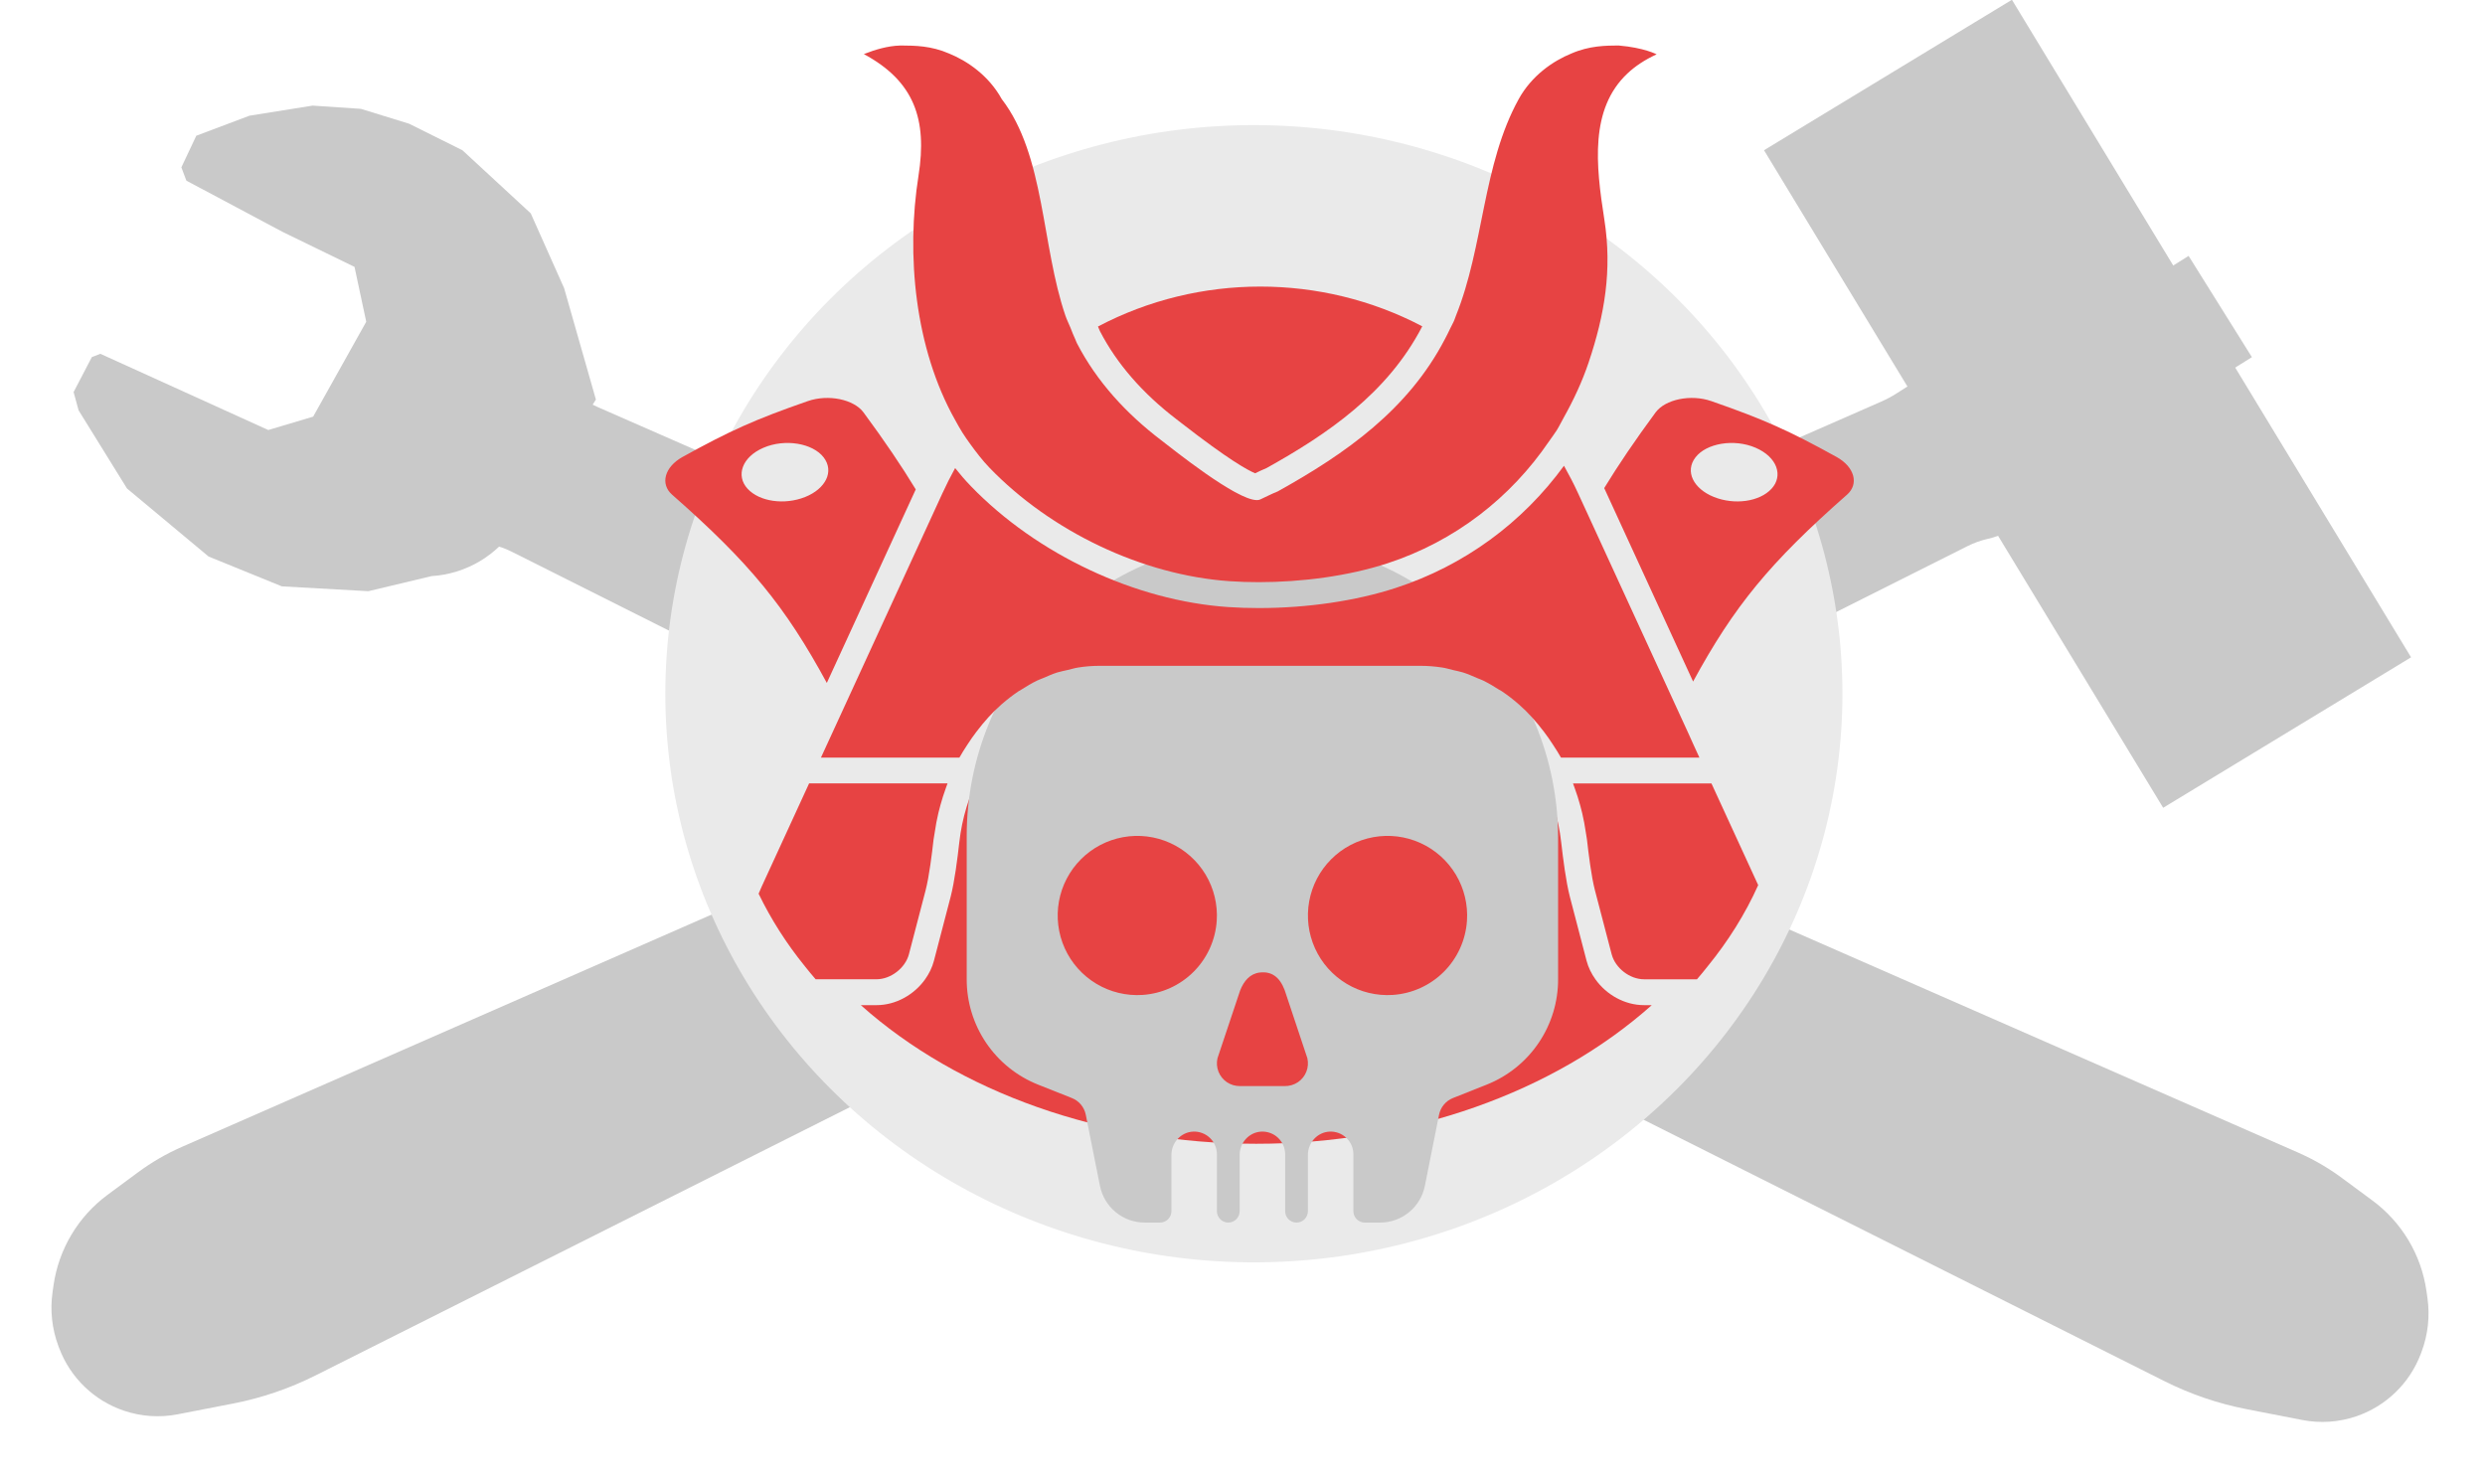 <svg width="437" height="261" viewBox="0 0 437 261" fill="none" xmlns="http://www.w3.org/2000/svg">
<path d="M414.296 249.094C411.26 250.116 408.01 250.331 404.865 249.72L395.1 247.822C390.073 246.845 385.203 245.184 380.625 242.887L90.033 97.043C88.907 96.478 87.703 96.047 86.475 95.766C76.814 93.558 71.504 82.972 75.686 73.987C79.656 65.456 90.228 62.369 98.164 67.423L102.495 70.181C103.364 70.734 104.273 71.219 105.216 71.632L404.119 202.687C406.847 203.883 409.433 205.38 411.828 207.151L417.207 211.125C422.373 214.943 425.794 220.672 426.704 227.032L426.877 228.239C427.335 231.442 426.979 234.709 425.84 237.738L425.716 238.068C423.76 243.272 419.566 247.321 414.296 249.094Z" fill="#C9C9C9"/>
<path d="M17.64 62.216L47.177 75.623L55.071 73.27L64.405 56.582L62.343 46.933L49.756 40.811L32.776 31.77L31.895 29.432L34.518 23.87L43.873 20.345L54.982 18.572L63.469 19.143L71.956 21.762L81.324 26.427L93.334 37.522L99.204 50.676L104.793 70.265L90.709 92.54C87.462 97.675 81.948 100.94 75.884 101.317L64.773 103.968L49.561 103.115L36.682 97.871L22.33 85.901L13.825 72.167L12.943 68.951L16.15 62.803L17.64 62.216Z" fill="#C9C9C9"/>
<rect width="20.998" height="15.997" transform="matrix(-0.53 -0.848 -0.848 0.53 396.008 62.809)" fill="#C9C9C9"/>
<path d="M21.818 248.094C24.854 249.116 28.104 249.331 31.249 248.72L41.009 246.822C46.035 245.845 50.904 244.184 55.481 241.887L345.99 96.043C347.115 95.478 348.319 95.047 349.547 94.766C359.207 92.557 364.513 81.972 360.332 72.987C356.364 64.456 345.794 61.37 337.858 66.425L333.531 69.181C332.663 69.734 331.753 70.219 330.811 70.633L31.994 201.687C29.266 202.883 26.681 204.38 24.286 206.151L18.911 210.124C13.745 213.943 10.324 219.673 9.414 226.032L9.242 227.239C8.784 230.442 9.14 233.709 10.278 236.738L10.403 237.069C12.358 242.273 16.55 246.321 21.818 248.094Z" fill="#C9C9C9"/>
<rect width="135.247" height="50.989" transform="matrix(-0.519 -0.855 -0.855 0.519 424 115.594)" fill="#C9C9C9"/>
<ellipse cx="220.5" cy="122" rx="103.5" ry="100" fill="#EAEAEA"/>
<path d="M267.535 130.949C262.862 125.066 256.51 121.631 249.762 121.631H193.486C186.738 121.631 180.386 125.066 175.713 130.949C175.14 131.673 174.585 132.419 174.066 133.224C173.979 133.352 173.897 133.497 173.811 133.634H269.437C269.346 133.497 269.268 133.352 269.182 133.224C268.663 132.428 268.108 131.673 267.535 130.949Z" fill="#030104"/>
<path d="M280.558 172.215C279.857 171.236 279.32 170.144 279.006 168.961L276.072 157.713C275.38 155.047 274.87 150.974 274.547 148.14C274.074 143.89 272.832 139.845 270.953 136.187L270.58 135.504H172.665L172.347 136.082C170.413 139.84 169.175 143.89 168.697 148.14C168.379 150.974 167.869 155.051 167.173 157.713L164.238 168.961C163.929 170.144 163.387 171.236 162.691 172.215C160.748 174.949 157.518 176.765 154.137 176.765H151.375C168.579 192.103 193.841 201.144 220.924 201.144C248.006 201.144 273.264 192.103 290.473 176.765H289.112C285.732 176.765 282.501 174.949 280.558 172.215Z" fill="#E74343"/>
<path d="M258.5 110.235C248.653 100.408 235.695 95 222 95H221.908C208.132 95.025 194.93 100.514 185.198 110.263C175.466 120.012 170 133.225 170 147V172.168C169.985 176.17 171.176 180.084 173.419 183.399C175.662 186.714 178.852 189.276 182.573 190.75L188.5 193.105C189.119 193.351 189.667 193.747 190.092 194.259C190.518 194.771 190.809 195.382 190.938 196.035L193.438 208.568C193.804 210.379 194.784 212.008 196.213 213.18C197.642 214.352 199.432 214.995 201.28 215H204C204.531 215 205.039 214.789 205.414 214.414C205.789 214.039 206 213.53 206 213V203.113C206 200.96 207.655 199.113 209.808 199.005C210.348 198.979 210.889 199.063 211.396 199.252C211.904 199.441 212.368 199.731 212.76 200.105C213.152 200.478 213.464 200.927 213.677 201.425C213.89 201.923 214 202.459 214 203V213C214 213.53 214.211 214.039 214.586 214.414C214.961 214.789 215.47 215 216 215C216.531 215 217.039 214.789 217.414 214.414C217.789 214.039 218 213.53 218 213V203.113C218 200.96 219.655 199.113 221.808 199.005C222.348 198.979 222.889 199.063 223.396 199.252C223.904 199.441 224.368 199.731 224.76 200.105C225.152 200.478 225.464 200.927 225.677 201.425C225.89 201.923 226 202.459 226 203V213C226 213.53 226.211 214.039 226.586 214.414C226.961 214.789 227.47 215 228 215C228.531 215 229.039 214.789 229.414 214.414C229.789 214.039 230 213.53 230 213V203.113C230 200.96 231.655 199.113 233.808 199.005C234.348 198.979 234.889 199.063 235.396 199.252C235.904 199.441 236.368 199.731 236.76 200.105C237.152 200.478 237.464 200.927 237.677 201.425C237.89 201.923 238 202.459 238 203V213C238 213.53 238.211 214.039 238.586 214.414C238.961 214.789 239.47 215 240 215H242.72C244.568 214.996 246.358 214.354 247.788 213.182C249.217 212.011 250.198 210.381 250.565 208.57L253.065 196.035C253.195 195.383 253.486 194.773 253.911 194.262C254.337 193.75 254.883 193.352 255.5 193.105L261.428 190.75C265.149 189.276 268.339 186.714 270.581 183.399C272.824 180.084 274.016 176.17 274 172.168V147.418C274 133.418 268.5 120.215 258.5 110.235ZM200.915 174.97C198.074 175.156 195.244 174.472 192.802 173.008C190.36 171.544 188.423 169.371 187.248 166.778C186.073 164.184 185.717 161.295 186.226 158.494C186.736 155.693 188.087 153.114 190.101 151.1C192.114 149.087 194.693 147.736 197.494 147.226C200.295 146.716 203.184 147.073 205.778 148.248C208.371 149.423 210.544 151.36 212.008 153.802C213.472 156.244 214.156 159.074 213.97 161.915C213.748 165.304 212.301 168.498 209.9 170.899C207.498 173.301 204.305 174.748 200.915 174.97ZM228.25 190.313C227.562 190.771 226.752 191.011 225.925 191H218.075C217.25 191.01 216.442 190.77 215.755 190.313C215.085 189.858 214.568 189.211 214.273 188.457C213.979 187.702 213.92 186.876 214.105 186.088L218.083 174.188C218.75 172.5 219.813 171.25 221.5 171.033C223.565 170.783 225 171.75 225.903 174.088L229.903 186.088C230.087 186.876 230.028 187.703 229.733 188.457C229.438 189.211 228.921 189.858 228.25 190.313ZM244.92 174.97C242.079 175.156 239.249 174.472 236.807 173.008C234.365 171.544 232.428 169.371 231.253 166.778C230.078 164.184 229.722 161.295 230.231 158.494C230.741 155.693 232.092 153.114 234.106 151.1C236.119 149.087 238.698 147.736 241.499 147.226C244.3 146.716 247.189 147.073 249.783 148.248C252.376 149.423 254.549 151.36 256.013 153.802C257.477 156.244 258.161 159.074 257.975 161.915C257.753 165.305 256.306 168.499 253.903 170.901C251.5 173.303 248.305 174.749 244.915 174.97H244.92Z" fill="#C9C9C9"/>
<path d="M322.946 80.347C314.67 75.77 310.247 73.777 300.951 70.542C297.325 69.281 292.838 70.232 291.141 72.53C287.487 77.494 284.593 81.767 282.109 85.835L297.739 119.856C304.964 106.588 311.202 98.962 324.826 86.977C326.91 85.139 326.182 82.131 322.946 80.347ZM311.53 85.953C309.419 88.246 305.014 88.838 301.415 87.405C297.821 85.971 296.237 82.914 298.166 80.425C300.091 77.936 304.955 77.112 308.732 78.741C312.522 80.37 313.65 83.66 311.53 85.953Z" fill="#E74343"/>
<path d="M273.095 130.954C273.122 131.004 273.159 131.049 273.191 131.104C273.641 131.805 274.101 132.492 274.506 133.229H277.067H298.849L297.807 130.954L296.779 128.674L295 124.802L279.32 90.667L277.518 86.754C276.749 85.075 275.912 83.469 275.034 81.908C267.731 91.914 257.561 99.44 245.449 103.394C238.437 105.682 229.878 106.934 221.351 106.934C219.513 106.934 217.697 106.875 215.95 106.756C199.701 105.646 182.37 97.538 170.722 85.484C169.743 84.47 168.833 83.409 167.964 82.317C167.177 83.751 166.426 85.225 165.726 86.754L163.814 90.917L148.148 125.011L146.46 128.683L145.414 130.958L144.367 133.233H166.149H168.715C169.147 132.442 169.643 131.705 170.121 130.958C170.626 130.167 171.158 129.411 171.714 128.683C173.051 126.922 174.498 125.289 176.109 123.883C176.136 123.856 176.164 123.837 176.186 123.815C177.133 122.996 178.116 122.231 179.139 121.549C179.28 121.453 179.435 121.385 179.576 121.294C180.5 120.702 181.437 120.138 182.415 119.67C182.734 119.51 183.08 119.41 183.403 119.265C184.231 118.905 185.05 118.541 185.91 118.264C186.501 118.077 187.125 117.981 187.73 117.827C188.353 117.681 188.968 117.49 189.605 117.39C190.87 117.185 192.157 117.09 193.468 117.09H249.744C251.054 117.09 252.342 117.194 253.611 117.39C254.253 117.485 254.863 117.677 255.486 117.827C256.091 117.977 256.715 118.077 257.302 118.264C258.157 118.541 258.985 118.905 259.813 119.265C260.136 119.406 260.478 119.51 260.801 119.67C261.774 120.143 262.703 120.702 263.617 121.285C263.767 121.38 263.927 121.453 264.081 121.549C265.114 122.236 266.097 123.005 267.048 123.828C267.066 123.847 267.089 123.865 267.112 123.883C268.722 125.289 270.169 126.922 271.507 128.683C272.062 129.407 272.59 130.162 273.095 130.954Z" fill="#E74343"/>
<path d="M159.838 167.819L162.773 156.567V156.562C163.405 154.132 163.892 150.124 164.174 147.626C164.183 147.53 164.206 147.444 164.22 147.348C164.261 147.02 164.329 146.702 164.379 146.37C164.547 145.214 164.757 144.076 165.021 142.962C165.13 142.498 165.253 142.043 165.38 141.583C165.653 140.582 165.967 139.604 166.313 138.644C166.418 138.352 166.518 138.057 166.631 137.77H166.6H164.211H144.381H142.284L133.966 155.87C133.766 156.307 133.602 156.735 133.406 157.167C135.572 161.649 138.298 165.931 141.551 169.939C142.17 170.704 142.775 171.468 143.435 172.215H154.137C156.648 172.215 159.201 170.244 159.838 167.819Z" fill="#E74343"/>
<path d="M298.872 137.779L279.047 137.775H276.653H276.622C276.735 138.061 276.835 138.357 276.94 138.648C277.286 139.608 277.6 140.587 277.873 141.588C277.996 142.047 278.123 142.498 278.228 142.962C278.496 144.077 278.701 145.219 278.874 146.379C278.919 146.706 278.992 147.025 279.029 147.353C279.038 147.448 279.06 147.539 279.074 147.635C279.356 150.133 279.843 154.141 280.48 156.576L281.95 162.195L283.419 167.819C284.061 170.249 286.6 172.219 289.121 172.219H298.421C299.081 171.482 299.673 170.708 300.296 169.944C303.927 165.485 306.926 160.703 309.187 155.657L300.969 137.779H298.872Z" fill="#E74343"/>
<path d="M161.039 86.067C158.527 81.931 155.588 77.59 151.857 72.53C150.164 70.232 145.673 69.281 142.047 70.542C132.755 73.772 128.332 75.77 120.051 80.347C116.821 82.131 116.088 85.139 118.177 86.981C131.886 99.03 138.115 106.684 145.4 120.102L161.039 86.067ZM141.582 87.405C137.983 88.838 133.583 88.242 131.468 85.953C129.356 83.66 130.476 80.37 134.261 78.741C138.047 77.112 142.907 77.936 144.836 80.425C146.761 82.914 145.182 85.971 141.582 87.405Z" fill="#E74343"/>
<path d="M206.914 73.75C207.246 74.004 207.41 74.132 207.742 74.391C216.01 80.825 219.418 82.695 220.723 83.232C221.37 82.918 222.011 82.609 222.716 82.322C233.441 76.343 244.016 69.172 250.113 57.387C241.245 52.728 231.435 50.398 221.624 50.398C211.792 50.398 201.963 52.742 193.086 57.419C193.209 57.678 193.295 57.965 193.423 58.22C196.385 63.953 200.921 69.172 206.914 73.75Z" fill="#E74343"/>
<path d="M161.527 30.869C159.324 44.811 160.88 61.269 167.96 73.85C168.375 74.582 168.766 75.328 169.216 76.034C169.649 76.712 170.099 77.367 170.568 78.013C171.646 79.501 172.756 80.962 174.03 82.281C184.714 93.347 200.744 101.146 216.274 102.211C217.916 102.324 219.618 102.379 221.352 102.379C228.932 102.379 237.154 101.301 243.998 99.062C255.865 95.176 265.647 87.546 272.404 77.613C272.855 76.953 273.351 76.329 273.774 75.647C274.22 74.928 274.584 74.159 275.002 73.417C276.718 70.346 278.229 67.134 279.375 63.726C282.192 55.322 283.525 47.472 282.128 38.572C280.626 29.008 279.562 19.193 286.173 12.941C287.543 11.649 289.24 10.507 291.328 9.556C291.328 9.556 289.153 8.382 284.635 8C282.433 8.018 279.525 8.014 276.308 9.42C273.151 10.707 269.374 13.26 267.076 17.419C260.683 28.999 260.979 43.291 256.01 55.585C255.901 55.858 255.824 56.141 255.701 56.413C255.514 56.859 255.273 57.246 255.068 57.683C254.759 58.365 254.413 59.021 254.072 59.676C247.656 71.97 236.813 79.692 224.673 86.431C223.572 86.863 222.658 87.364 221.616 87.837C221.452 87.914 221.252 87.946 221.02 87.946C217.38 87.946 206.277 79.005 204.134 77.367C198.078 72.744 192.882 67.129 189.373 60.34C189.273 60.145 189.21 59.917 189.114 59.717C188.791 59.053 188.532 58.338 188.25 57.642C187.958 56.932 187.617 56.254 187.362 55.517C183.122 43.145 183.781 27.329 176.16 17.423C173.867 13.269 170.085 10.712 166.928 9.424C163.729 8.027 160.839 8.023 158.637 8.005C158.51 8.005 158.382 8.005 158.255 8.009C156.139 8.064 153.873 8.733 151.912 9.511C160.799 14.297 163.083 21.013 161.527 30.869Z" fill="#E74343"/>
</svg>
